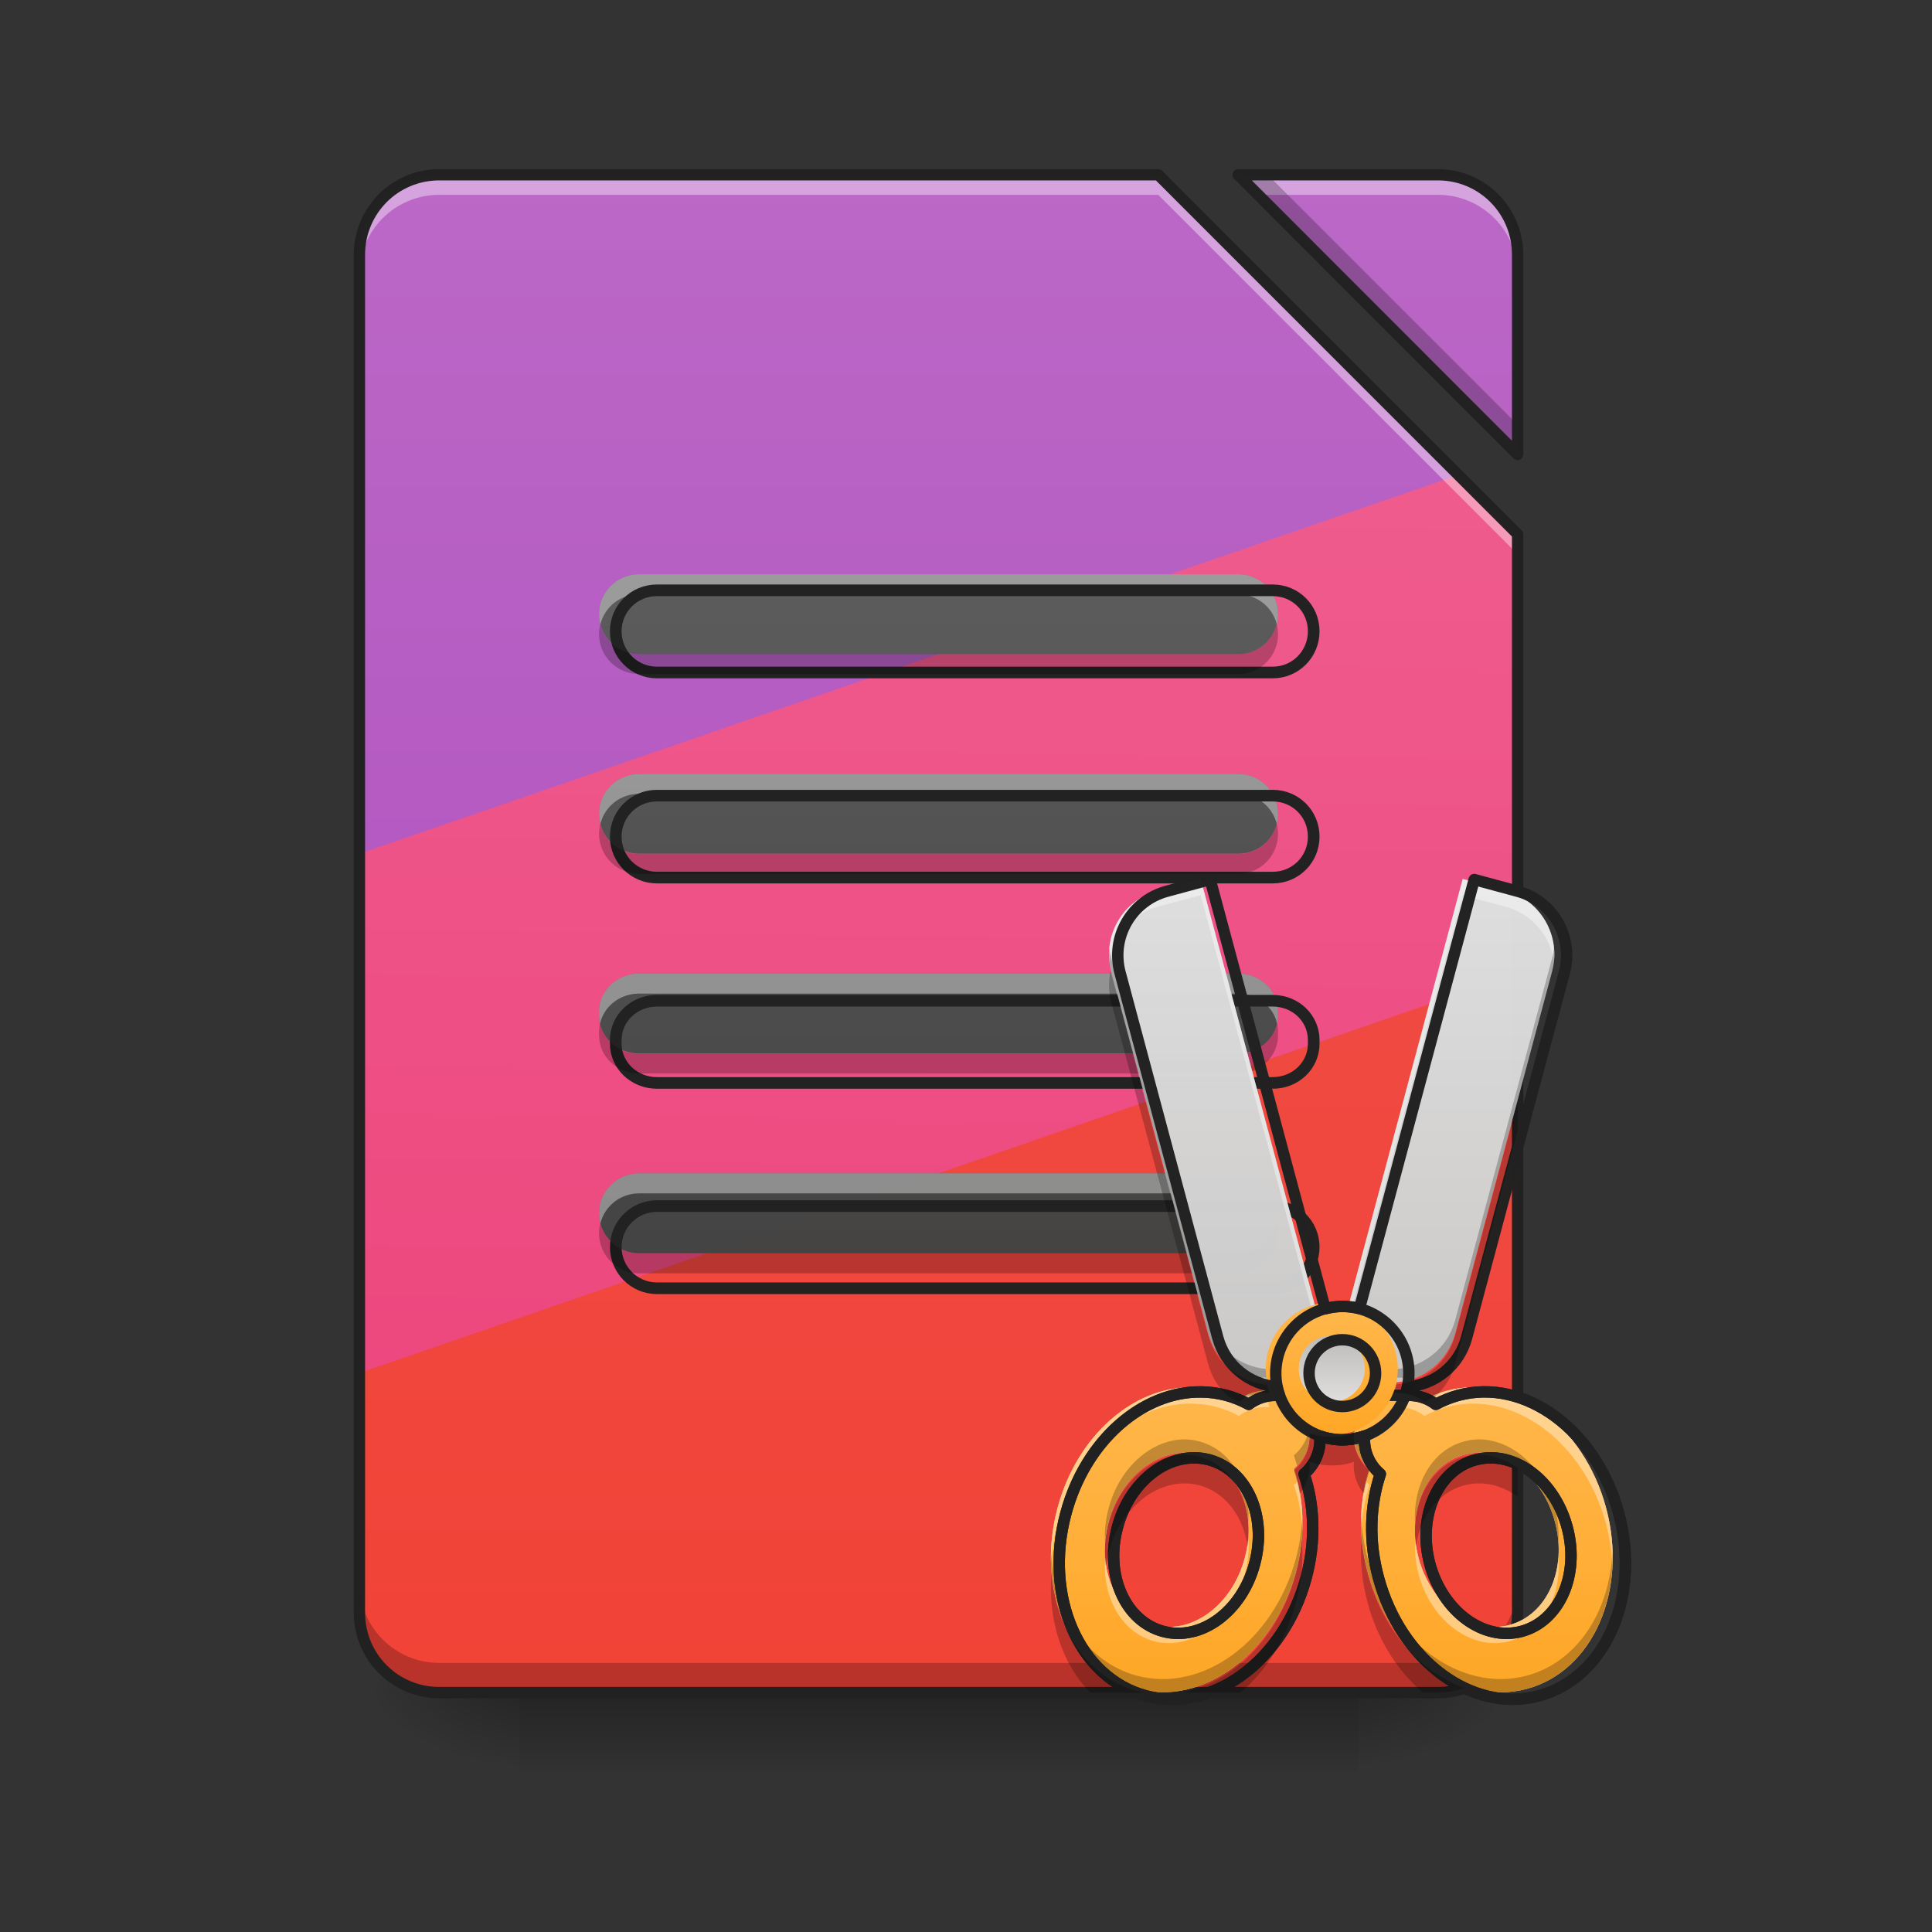 <?xml version="1.0" encoding="UTF-8"?>
<svg xmlns="http://www.w3.org/2000/svg" xmlns:xlink="http://www.w3.org/1999/xlink" width="32px" height="32px" viewBox="0 0 32 32" version="1.1">
<rect x="0" y="0" width="32" height="32" fill="#333333" stroke="none"/>
<defs>
<linearGradient id="linear0" gradientUnits="userSpaceOnUse" x1="254" y1="233.5" x2="254" y2="254.667" gradientTransform="matrix(0.063,0,0,0.063,-0,13.439)">
<stop offset="0" style="stop-color:rgb(0%,0%,0%);stop-opacity:0.275;"/>
<stop offset="1" style="stop-color:rgb(0%,0%,0%);stop-opacity:0;"/>
</linearGradient>
<radialGradient id="radial0" gradientUnits="userSpaceOnUse" cx="450.909" cy="189.579" fx="450.909" fy="189.579" r="21.167" gradientTransform="matrix(0,-0.078,-0.141,-0,48.823,63.595)">
<stop offset="0" style="stop-color:rgb(0%,0%,0%);stop-opacity:0.314;"/>
<stop offset="0.222" style="stop-color:rgb(0%,0%,0%);stop-opacity:0.275;"/>
<stop offset="1" style="stop-color:rgb(0%,0%,0%);stop-opacity:0;"/>
</radialGradient>
<radialGradient id="radial1" gradientUnits="userSpaceOnUse" cx="450.909" cy="189.579" fx="450.909" fy="189.579" r="21.167" gradientTransform="matrix(-0,0.078,0.141,0,-17.732,-7.527)">
<stop offset="0" style="stop-color:rgb(0%,0%,0%);stop-opacity:0.314;"/>
<stop offset="0.222" style="stop-color:rgb(0%,0%,0%);stop-opacity:0.275;"/>
<stop offset="1" style="stop-color:rgb(0%,0%,0%);stop-opacity:0;"/>
</radialGradient>
<radialGradient id="radial2" gradientUnits="userSpaceOnUse" cx="450.909" cy="189.579" fx="450.909" fy="189.579" r="21.167" gradientTransform="matrix(-0,-0.078,0.141,-0,-17.732,63.595)">
<stop offset="0" style="stop-color:rgb(0%,0%,0%);stop-opacity:0.314;"/>
<stop offset="0.222" style="stop-color:rgb(0%,0%,0%);stop-opacity:0.275;"/>
<stop offset="1" style="stop-color:rgb(0%,0%,0%);stop-opacity:0;"/>
</radialGradient>
<radialGradient id="radial3" gradientUnits="userSpaceOnUse" cx="450.909" cy="189.579" fx="450.909" fy="189.579" r="21.167" gradientTransform="matrix(0,0.078,-0.141,0,48.823,-7.527)">
<stop offset="0" style="stop-color:rgb(0%,0%,0%);stop-opacity:0.314;"/>
<stop offset="0.222" style="stop-color:rgb(0%,0%,0%);stop-opacity:0.275;"/>
<stop offset="1" style="stop-color:rgb(0%,0%,0%);stop-opacity:0;"/>
</radialGradient>
<filter id="alpha" filterUnits="objectBoundingBox" x="0%" y="0%" width="100%" height="100%">
  <feColorMatrix type="matrix" in="SourceGraphic" values="0 0 0 0 1 0 0 0 0 1 0 0 0 0 1 0 0 0 1 0"/>
</filter>
<mask id="mask0">
  <g filter="url(#alpha)">
<rect x="0" y="0" width="32" height="32" style="fill:rgb(0%,0%,0%);fill-opacity:0.99;stroke:none;"/>
  </g>
</mask>
<linearGradient id="linear1" gradientUnits="userSpaceOnUse" x1="940" y1="1695.118" x2="940" y2="175.118" gradientTransform="matrix(0.017,0,0,0.017,0,0)">
<stop offset="0" style="stop-color:rgb(95.686%,26.275%,21.176%);stop-opacity:1;"/>
<stop offset="1" style="stop-color:rgb(93.725%,32.549%,31.373%);stop-opacity:1;"/>
</linearGradient>
<clipPath id="clip1">
  <rect x="0" y="0" width="32" height="32"/>
</clipPath>
<g id="surface5" clip-path="url(#clip1)">
<path style=" stroke:none;fill-rule:nonzero;fill:url(#linear1);" d="M 7.277 2.895 C 6.543 2.895 5.953 3.484 5.953 4.219 L 5.953 26.711 C 5.953 27.445 6.543 28.035 7.277 28.035 L 23.816 28.035 C 24.547 28.035 25.137 27.445 25.137 26.711 L 25.137 8.852 L 19.184 2.895 Z M 20.508 2.895 L 25.137 7.527 L 25.137 4.219 C 25.137 3.484 24.547 2.895 23.816 2.895 Z M 20.508 2.895 "/>
</g>
<mask id="mask1">
  <g filter="url(#alpha)">
<rect x="0" y="0" width="32" height="32" style="fill:rgb(0%,0%,0%);fill-opacity:0.99;stroke:none;"/>
  </g>
</mask>
<linearGradient id="linear2" gradientUnits="userSpaceOnUse" x1="940" y1="1695.118" x2="960" y2="175.118" gradientTransform="matrix(0.017,0,0,0.017,0,0)">
<stop offset="0" style="stop-color:rgb(92.549%,25.098%,47.843%);stop-opacity:1;"/>
<stop offset="1" style="stop-color:rgb(94.118%,38.431%,57.255%);stop-opacity:1;"/>
</linearGradient>
<clipPath id="clip2">
  <rect x="0" y="0" width="32" height="32"/>
</clipPath>
<g id="surface8" clip-path="url(#clip2)">
<path style=" stroke:none;fill-rule:nonzero;fill:url(#linear2);" d="M 7.277 2.895 C 6.543 2.895 5.953 3.484 5.953 4.219 L 5.953 22.742 L 25.137 16.125 L 25.137 8.852 L 19.184 2.895 Z M 20.508 2.895 L 25.137 7.527 L 25.137 4.219 C 25.137 3.484 24.547 2.895 23.816 2.895 Z M 20.508 2.895 "/>
</g>
<mask id="mask2">
  <g filter="url(#alpha)">
<rect x="0" y="0" width="32" height="32" style="fill:rgb(0%,0%,0%);fill-opacity:0.99;stroke:none;"/>
  </g>
</mask>
<linearGradient id="linear3" gradientUnits="userSpaceOnUse" x1="940" y1="1695.118" x2="940" y2="175.118" gradientTransform="matrix(0.017,0,0,0.017,0,0)">
<stop offset="0" style="stop-color:rgb(67.059%,27.843%,73.725%);stop-opacity:1;"/>
<stop offset="1" style="stop-color:rgb(72.941%,40.784%,78.431%);stop-opacity:1;"/>
</linearGradient>
<clipPath id="clip3">
  <rect x="0" y="0" width="32" height="32"/>
</clipPath>
<g id="surface11" clip-path="url(#clip3)">
<path style=" stroke:none;fill-rule:nonzero;fill:url(#linear3);" d="M 7.277 2.895 C 6.543 2.895 5.953 3.484 5.953 4.219 L 5.953 14.141 L 24.152 7.867 L 19.184 2.895 Z M 20.508 2.895 L 23.945 6.336 L 25.137 7.527 L 25.137 4.219 C 25.137 3.484 24.547 2.895 23.816 2.895 Z M 20.508 2.895 "/>
</g>
<mask id="mask3">
  <g filter="url(#alpha)">
<rect x="0" y="0" width="32" height="32" style="fill:rgb(0%,0%,0%);fill-opacity:0.99;stroke:none;"/>
  </g>
</mask>
<clipPath id="clip4">
  <rect x="0" y="0" width="32" height="32"/>
</clipPath>
<g id="surface14" clip-path="url(#clip4)">
<path style=" stroke:none;fill-rule:nonzero;fill:rgb(100%,100%,100%);fill-opacity:0.392;" d="M 7.277 2.895 C 6.543 2.895 5.953 3.484 5.953 4.219 L 5.953 4.551 C 5.953 3.816 6.543 3.227 7.277 3.227 L 19.184 3.227 L 25.137 9.18 L 25.137 8.852 L 19.184 2.895 Z M 20.508 2.895 L 20.84 3.227 L 23.816 3.227 C 24.547 3.227 25.137 3.816 25.137 4.551 L 25.137 4.219 C 25.137 3.484 24.547 2.895 23.816 2.895 Z M 20.508 2.895 "/>
</g>
<mask id="mask4">
  <g filter="url(#alpha)">
<rect x="0" y="0" width="32" height="32" style="fill:rgb(0%,0%,0%);fill-opacity:0.99;stroke:none;"/>
  </g>
</mask>
<clipPath id="clip5">
  <rect x="0" y="0" width="32" height="32"/>
</clipPath>
<g id="surface17" clip-path="url(#clip5)">
<path style=" stroke:none;fill-rule:nonzero;fill:rgb(0%,0%,0%);fill-opacity:0.235;" d="M 20.508 2.895 L 25.137 7.527 L 25.137 7.035 L 20.996 2.895 Z M 5.953 26.219 L 5.953 26.711 C 5.953 27.445 6.543 28.035 7.277 28.035 L 23.816 28.035 C 24.547 28.035 25.137 27.445 25.137 26.711 L 25.137 26.219 C 25.137 26.953 24.547 27.543 23.816 27.543 L 7.277 27.543 C 6.543 27.543 5.953 26.953 5.953 26.219 Z M 5.953 26.219 "/>
</g>
<mask id="mask5">
  <g filter="url(#alpha)">
<rect x="0" y="0" width="32" height="32" style="fill:rgb(0%,0%,0%);fill-opacity:0.99;stroke:none;"/>
  </g>
</mask>
<clipPath id="clip6">
  <rect x="0" y="0" width="32" height="32"/>
</clipPath>
<g id="surface20" clip-path="url(#clip6)">
<path style=" stroke:none;fill-rule:nonzero;fill:rgb(12.941%,12.941%,12.941%);fill-opacity:1;" d="M 7.277 2.801 C 6.492 2.801 5.859 3.438 5.859 4.219 L 5.859 26.711 C 5.859 27.496 6.492 28.129 7.277 28.129 L 23.816 28.129 C 24.598 28.129 25.23 27.496 25.23 26.711 L 25.23 8.852 C 25.23 8.824 25.223 8.801 25.203 8.785 L 19.25 2.828 C 19.234 2.812 19.211 2.801 19.184 2.801 Z M 20.508 2.801 C 20.469 2.801 20.434 2.824 20.422 2.859 C 20.406 2.895 20.414 2.938 20.441 2.961 L 25.07 7.594 C 25.098 7.621 25.137 7.629 25.172 7.613 C 25.207 7.598 25.23 7.566 25.23 7.527 L 25.23 4.219 C 25.23 3.438 24.598 2.801 23.816 2.801 Z M 7.277 2.988 L 19.145 2.988 L 25.043 8.887 L 25.043 26.711 C 25.043 27.395 24.496 27.941 23.816 27.941 L 7.277 27.941 C 6.594 27.941 6.047 27.395 6.047 26.711 L 6.047 4.219 C 6.047 3.535 6.594 2.988 7.277 2.988 Z M 20.734 2.988 L 23.816 2.988 C 24.496 2.988 25.043 3.535 25.043 4.219 L 25.043 7.301 Z M 20.734 2.988 "/>
</g>
<mask id="mask6">
  <g filter="url(#alpha)">
<rect x="0" y="0" width="32" height="32" style="fill:rgb(0%,0%,0%);fill-opacity:0.99;stroke:none;"/>
  </g>
</mask>
<linearGradient id="linear4" gradientUnits="userSpaceOnUse" x1="248.708" y1="0.667" x2="248.708" y2="-221.583" gradientTransform="matrix(0.063,0,0,0.063,-0,21.377)">
<stop offset="0" style="stop-color:rgb(25.882%,25.882%,25.882%);stop-opacity:1;"/>
<stop offset="1" style="stop-color:rgb(38.039%,38.039%,38.039%);stop-opacity:1;"/>
</linearGradient>
<clipPath id="clip7">
  <rect x="0" y="0" width="32" height="32"/>
</clipPath>
<g id="surface23" clip-path="url(#clip7)">
<path style=" stroke:none;fill-rule:nonzero;fill:url(#linear4);" d="M 10.586 9.512 C 10.219 9.512 9.922 9.805 9.922 10.172 C 9.922 10.539 10.219 10.836 10.586 10.836 L 20.508 10.836 C 20.875 10.836 21.168 10.539 21.168 10.172 C 21.168 9.805 20.875 9.512 20.508 9.512 Z M 10.586 12.82 C 10.219 12.82 9.922 13.113 9.922 13.48 C 9.922 13.848 10.219 14.141 10.586 14.141 L 20.508 14.141 C 20.875 14.141 21.168 13.848 21.168 13.48 C 21.168 13.113 20.875 12.82 20.508 12.82 Z M 10.586 16.125 C 10.219 16.125 9.922 16.406 9.922 16.758 L 9.922 16.816 C 9.922 17.168 10.219 17.449 10.586 17.449 L 20.508 17.449 C 20.875 17.449 21.168 17.168 21.168 16.816 L 21.168 16.758 C 21.168 16.406 20.875 16.125 20.508 16.125 Z M 10.586 19.434 C 10.219 19.434 9.922 19.73 9.922 20.094 C 9.922 20.461 10.219 20.758 10.586 20.758 L 20.508 20.758 C 20.875 20.758 21.168 20.461 21.168 20.094 C 21.168 19.73 20.875 19.434 20.508 19.434 Z M 10.586 19.434 "/>
</g>
<mask id="mask7">
  <g filter="url(#alpha)">
<rect x="0" y="0" width="32" height="32" style="fill:rgb(0%,0%,0%);fill-opacity:0.99;stroke:none;"/>
  </g>
</mask>
<clipPath id="clip8">
  <rect x="0" y="0" width="32" height="32"/>
</clipPath>
<g id="surface26" clip-path="url(#clip8)">
<path style=" stroke:none;fill-rule:nonzero;fill:rgb(100%,100%,100%);fill-opacity:0.392;" d="M 10.586 9.512 C 10.219 9.512 9.922 9.805 9.922 10.172 C 9.922 10.23 9.93 10.285 9.945 10.34 C 10.016 10.051 10.273 9.844 10.586 9.844 L 20.508 9.844 C 20.816 9.844 21.074 10.051 21.148 10.34 C 21.16 10.285 21.168 10.23 21.168 10.172 C 21.168 9.805 20.875 9.512 20.508 9.512 Z M 10.586 12.82 C 10.219 12.82 9.922 13.113 9.922 13.48 C 9.922 13.539 9.93 13.594 9.945 13.645 C 10.016 13.359 10.273 13.148 10.586 13.148 L 20.508 13.148 C 20.816 13.148 21.074 13.359 21.148 13.645 C 21.16 13.594 21.168 13.539 21.168 13.48 C 21.168 13.113 20.875 12.82 20.508 12.82 Z M 10.586 16.125 C 10.219 16.125 9.922 16.406 9.922 16.758 L 9.922 16.816 C 9.922 16.863 9.93 16.91 9.938 16.953 C 10.004 16.668 10.266 16.457 10.586 16.457 L 20.508 16.457 C 20.824 16.457 21.09 16.668 21.152 16.953 C 21.164 16.91 21.168 16.863 21.168 16.816 L 21.168 16.758 C 21.168 16.406 20.875 16.125 20.508 16.125 Z M 10.586 19.434 C 10.219 19.434 9.922 19.73 9.922 20.094 C 9.922 20.152 9.93 20.207 9.945 20.262 C 10.016 19.977 10.273 19.766 10.586 19.766 L 20.508 19.766 C 20.816 19.766 21.074 19.977 21.148 20.262 C 21.16 20.207 21.168 20.152 21.168 20.094 C 21.168 19.73 20.875 19.434 20.508 19.434 Z M 10.586 19.434 "/>
</g>
<mask id="mask8">
  <g filter="url(#alpha)">
<rect x="0" y="0" width="32" height="32" style="fill:rgb(0%,0%,0%);fill-opacity:0.99;stroke:none;"/>
  </g>
</mask>
<clipPath id="clip9">
  <rect x="0" y="0" width="32" height="32"/>
</clipPath>
<g id="surface29" clip-path="url(#clip9)">
<path style="fill:none;stroke-width:11.339;stroke-linecap:round;stroke-linejoin:round;stroke:rgb(12.941%,12.941%,12.941%);stroke-opacity:1;stroke-miterlimit:4;" d="M 640.096 575.142 C 617.894 575.142 599.943 592.857 599.943 615.059 C 599.943 637.262 617.894 655.213 640.096 655.213 L 1240.039 655.213 C 1262.242 655.213 1279.957 637.262 1279.957 615.059 C 1279.957 592.857 1262.242 575.142 1240.039 575.142 Z M 640.096 775.202 C 617.894 775.202 599.943 792.916 599.943 815.119 C 599.943 837.322 617.894 855.037 640.096 855.037 L 1240.039 855.037 C 1262.242 855.037 1279.957 837.322 1279.957 815.119 C 1279.957 792.916 1262.242 775.202 1240.039 775.202 Z M 640.096 975.025 C 617.894 975.025 599.943 992.031 599.943 1013.289 L 599.943 1016.832 C 599.943 1038.09 617.894 1055.096 640.096 1055.096 L 1240.039 1055.096 C 1262.242 1055.096 1279.957 1038.09 1279.957 1016.832 L 1279.957 1013.289 C 1279.957 992.031 1262.242 975.025 1240.039 975.025 Z M 640.096 1175.085 C 617.894 1175.085 599.943 1193.036 599.943 1215.002 C 599.943 1237.205 617.894 1255.156 640.096 1255.156 L 1240.039 1255.156 C 1262.242 1255.156 1279.957 1237.205 1279.957 1215.002 C 1279.957 1193.036 1262.242 1175.085 1240.039 1175.085 Z M 640.096 1175.085 " transform="matrix(0.017,0,0,0.017,0,0)"/>
</g>
<mask id="mask9">
  <g filter="url(#alpha)">
<rect x="0" y="0" width="32" height="32" style="fill:rgb(0%,0%,0%);fill-opacity:0.99;stroke:none;"/>
  </g>
</mask>
<clipPath id="clip10">
  <rect x="0" y="0" width="32" height="32"/>
</clipPath>
<g id="surface32" clip-path="url(#clip10)">
<path style=" stroke:none;fill-rule:nonzero;fill:rgb(0%,0%,0%);fill-opacity:0.235;" d="M 9.941 10.34 C 9.93 10.391 9.922 10.445 9.922 10.504 C 9.922 10.871 10.219 11.164 10.586 11.164 L 20.508 11.164 C 20.875 11.164 21.168 10.871 21.168 10.504 C 21.168 10.445 21.16 10.391 21.148 10.34 C 21.074 10.625 20.816 10.836 20.508 10.836 L 10.586 10.836 C 10.273 10.836 10.016 10.625 9.941 10.34 Z M 9.941 13.648 C 9.93 13.699 9.922 13.754 9.922 13.812 C 9.922 14.176 10.219 14.473 10.586 14.473 L 20.508 14.473 C 20.875 14.473 21.168 14.176 21.168 13.812 C 21.168 13.754 21.16 13.699 21.148 13.648 C 21.074 13.934 20.816 14.145 20.508 14.145 L 10.586 14.145 C 10.273 14.145 10.016 13.934 9.941 13.648 Z M 9.938 16.953 C 9.93 16.996 9.922 17.043 9.922 17.09 L 9.922 17.148 C 9.922 17.5 10.219 17.781 10.586 17.781 L 20.508 17.781 C 20.875 17.781 21.168 17.5 21.168 17.148 L 21.168 17.09 C 21.168 17.043 21.164 16.996 21.152 16.953 C 21.09 17.238 20.824 17.453 20.508 17.453 L 10.586 17.453 C 10.266 17.453 10.004 17.238 9.938 16.953 Z M 9.941 20.262 C 9.93 20.316 9.922 20.371 9.922 20.426 C 9.922 20.793 10.219 21.09 10.586 21.09 L 20.508 21.09 C 20.875 21.09 21.168 20.793 21.168 20.426 C 21.168 20.371 21.16 20.316 21.148 20.262 C 21.074 20.547 20.816 20.758 20.508 20.758 L 10.586 20.758 C 10.273 20.758 10.016 20.547 9.941 20.262 Z M 9.941 20.262 "/>
</g>
<mask id="mask10">
  <g filter="url(#alpha)">
<rect x="0" y="0" width="32" height="32" style="fill:rgb(0%,0%,0%);fill-opacity:0.99;stroke:none;"/>
  </g>
</mask>
<linearGradient id="linear5" gradientUnits="userSpaceOnUse" x1="2480" y1="1695.118" x2="2480" y2="175.118" gradientTransform="matrix(0.009,0,0,0.009,-0.575,12.676)">
<stop offset="0" style="stop-color:rgb(74.118%,74.118%,74.118%);stop-opacity:1;"/>
<stop offset="1" style="stop-color:rgb(87.843%,87.843%,87.843%);stop-opacity:1;"/>
</linearGradient>
<clipPath id="clip11">
  <rect x="0" y="0" width="32" height="32"/>
</clipPath>
<g id="surface35" clip-path="url(#clip11)">
<path style=" stroke:none;fill-rule:nonzero;fill:url(#linear5);" d="M 19.887 14.559 L 19.18 14.75 C 18.594 14.906 18.25 15.504 18.406 16.09 L 20.012 22.086 C 20.137 22.547 20.535 22.859 20.984 22.895 C 20.996 22.941 21.008 22.992 21.027 23.039 C 21.004 23.035 20.984 23.035 20.965 23.035 C 20.797 23.035 20.645 23.09 20.52 23.184 C 20.406 23.121 20.281 23.07 20.152 23.035 C 19.059 22.742 17.883 23.605 17.516 24.977 C 17.148 26.344 17.734 27.68 18.828 27.973 C 19.922 28.266 21.098 27.398 21.465 26.031 C 21.625 25.43 21.602 24.832 21.43 24.328 C 21.59 24.191 21.691 23.992 21.691 23.766 C 21.691 23.746 21.691 23.723 21.691 23.703 C 21.805 23.742 21.93 23.766 22.059 23.766 C 22.188 23.766 22.312 23.742 22.426 23.703 C 22.426 23.723 22.422 23.746 22.422 23.766 C 22.422 23.992 22.523 24.191 22.684 24.328 C 22.516 24.832 22.488 25.43 22.652 26.031 C 23.02 27.398 24.195 28.266 25.289 27.973 C 26.383 27.68 26.969 26.344 26.602 24.977 C 26.234 23.605 25.059 22.742 23.965 23.035 C 23.836 23.07 23.711 23.121 23.594 23.184 C 23.473 23.09 23.32 23.035 23.152 23.035 C 23.133 23.035 23.109 23.035 23.09 23.039 C 23.105 22.992 23.121 22.941 23.129 22.895 C 23.582 22.859 23.977 22.547 24.102 22.086 L 25.707 16.09 C 25.863 15.504 25.52 14.906 24.934 14.75 L 24.227 14.559 L 22.34 21.609 C 22.25 21.586 22.156 21.574 22.059 21.574 C 21.961 21.574 21.867 21.59 21.777 21.613 Z M 19.633 24.062 C 19.711 24.062 19.789 24.074 19.867 24.094 C 20.492 24.262 20.828 25.023 20.617 25.805 C 20.41 26.586 19.738 27.082 19.113 26.914 C 18.488 26.746 18.152 25.984 18.363 25.203 C 18.543 24.52 19.082 24.055 19.633 24.062 Z M 24.484 24.062 C 25.035 24.055 25.57 24.52 25.754 25.203 C 25.965 25.984 25.629 26.746 25.004 26.914 C 24.379 27.082 23.707 26.586 23.496 25.805 C 23.289 25.023 23.625 24.262 24.25 24.094 C 24.328 24.074 24.406 24.062 24.484 24.062 Z M 24.484 24.062 "/>
</g>
<mask id="mask11">
  <g filter="url(#alpha)">
<rect x="0" y="0" width="32" height="32" style="fill:rgb(0%,0%,0%);fill-opacity:0.99;stroke:none;"/>
  </g>
</mask>
<linearGradient id="linear6" gradientUnits="userSpaceOnUse" x1="1200" y1="1695.118" x2="1200" y2="1095.118" gradientTransform="matrix(0.009,0,0,0.009,11.012,12.676)">
<stop offset="0" style="stop-color:rgb(100%,65.49%,14.902%);stop-opacity:1;"/>
<stop offset="1" style="stop-color:rgb(100%,71.765%,30.196%);stop-opacity:1;"/>
</linearGradient>
<clipPath id="clip12">
  <rect x="0" y="0" width="32" height="32"/>
</clipPath>
<g id="surface38" clip-path="url(#clip12)">
<path style=" stroke:none;fill-rule:nonzero;fill:url(#linear6);" d="M 19.738 22.98 C 18.777 22.965 17.836 23.777 17.516 24.977 C 17.148 26.344 17.734 27.68 18.828 27.973 C 19.922 28.266 21.098 27.398 21.465 26.031 C 21.625 25.43 21.602 24.832 21.43 24.328 C 21.59 24.191 21.691 23.992 21.691 23.766 C 21.691 23.746 21.691 23.723 21.691 23.703 C 21.805 23.742 21.93 23.766 22.059 23.766 C 22.188 23.766 22.312 23.742 22.426 23.703 C 22.426 23.723 22.422 23.746 22.422 23.766 C 22.422 23.992 22.523 24.191 22.684 24.328 C 22.516 24.832 22.488 25.43 22.652 26.031 C 23.02 27.398 24.195 28.266 25.289 27.973 C 26.383 27.68 26.969 26.344 26.602 24.977 C 26.234 23.605 25.059 22.742 23.965 23.035 C 23.836 23.07 23.711 23.121 23.594 23.184 C 23.473 23.09 23.32 23.035 23.152 23.035 C 23.133 23.035 23.109 23.035 23.09 23.039 C 23.09 23.039 23.09 23.035 23.09 23.035 C 23.082 23.035 23.07 23.035 23.059 23.035 L 21.023 23.035 C 21.023 23.035 21.027 23.039 21.027 23.039 C 21.004 23.035 20.984 23.035 20.965 23.035 C 20.797 23.035 20.645 23.09 20.52 23.184 C 20.406 23.121 20.281 23.07 20.152 23.035 C 20.016 23 19.875 22.98 19.738 22.98 Z M 19.633 24.062 C 19.711 24.062 19.789 24.074 19.867 24.094 C 20.492 24.262 20.828 25.023 20.617 25.805 C 20.41 26.586 19.738 27.082 19.113 26.914 C 18.488 26.746 18.152 25.984 18.363 25.203 C 18.543 24.52 19.082 24.055 19.633 24.062 Z M 24.484 24.062 C 25.035 24.055 25.57 24.52 25.754 25.203 C 25.965 25.984 25.629 26.746 25.004 26.914 C 24.379 27.082 23.707 26.586 23.496 25.805 C 23.289 25.023 23.625 24.262 24.25 24.094 C 24.328 24.074 24.406 24.062 24.484 24.062 Z M 24.484 24.062 "/>
</g>
<mask id="mask12">
  <g filter="url(#alpha)">
<rect x="0" y="0" width="32" height="32" style="fill:rgb(0%,0%,0%);fill-opacity:0.99;stroke:none;"/>
  </g>
</mask>
<clipPath id="clip13">
  <rect x="0" y="0" width="32" height="32"/>
</clipPath>
<g id="surface41" clip-path="url(#clip13)">
<path style=" stroke:none;fill-rule:nonzero;fill:rgb(100%,100%,100%);fill-opacity:0.392;" d="M 19.887 14.559 L 19.18 14.75 C 18.645 14.895 18.312 15.406 18.379 15.938 C 18.43 15.508 18.734 15.137 19.18 15.016 L 19.887 14.828 L 21.777 21.879 C 21.867 21.855 21.961 21.844 22.059 21.844 C 22.156 21.844 22.25 21.855 22.34 21.879 L 24.227 14.828 L 24.934 15.016 C 25.379 15.137 25.684 15.508 25.738 15.938 C 25.801 15.406 25.469 14.895 24.934 14.75 L 24.227 14.559 L 22.34 21.609 C 22.25 21.586 22.156 21.574 22.059 21.574 C 21.961 21.574 21.867 21.59 21.777 21.613 Z M 19.738 22.98 C 18.777 22.965 17.836 23.777 17.516 24.977 C 17.43 25.297 17.395 25.617 17.41 25.926 C 17.418 25.703 17.453 25.473 17.516 25.242 C 17.883 23.875 19.059 23.012 20.152 23.305 C 20.281 23.34 20.406 23.387 20.52 23.453 C 20.645 23.359 20.797 23.305 20.965 23.305 C 20.984 23.305 21.004 23.305 21.027 23.305 C 21.008 23.258 20.996 23.211 20.984 23.16 C 20.879 23.152 20.777 23.129 20.68 23.094 C 20.621 23.117 20.57 23.148 20.52 23.184 C 20.406 23.121 20.281 23.07 20.152 23.035 C 20.016 23 19.875 22.98 19.738 22.98 Z M 24.379 22.98 C 24.238 22.98 24.102 23 23.965 23.035 C 23.836 23.07 23.711 23.121 23.594 23.184 C 23.547 23.148 23.492 23.117 23.438 23.094 C 23.34 23.129 23.238 23.152 23.129 23.16 C 23.121 23.211 23.105 23.258 23.09 23.305 C 23.109 23.305 23.133 23.305 23.152 23.305 C 23.32 23.305 23.473 23.359 23.594 23.453 C 23.711 23.387 23.836 23.34 23.965 23.305 C 25.059 23.012 26.234 23.875 26.602 25.242 C 26.664 25.473 26.695 25.703 26.707 25.926 C 26.723 25.617 26.688 25.297 26.602 24.977 C 26.281 23.777 25.34 22.965 24.379 22.98 Z M 21.492 24.535 C 21.473 24.559 21.453 24.578 21.43 24.594 C 21.512 24.828 21.559 25.086 21.57 25.352 C 21.582 25.066 21.555 24.793 21.492 24.535 Z M 22.625 24.535 C 22.562 24.793 22.531 25.066 22.547 25.352 C 22.559 25.086 22.605 24.828 22.684 24.594 C 22.664 24.578 22.645 24.559 22.625 24.535 Z M 23.441 25.473 C 23.426 25.664 23.441 25.871 23.496 26.074 C 23.707 26.855 24.379 27.348 25.004 27.184 C 25.539 27.039 25.863 26.457 25.812 25.801 C 25.77 26.344 25.465 26.789 25.004 26.914 C 24.379 27.082 23.707 26.586 23.496 25.805 C 23.469 25.695 23.449 25.582 23.441 25.473 Z M 20.676 25.473 C 20.668 25.582 20.648 25.695 20.617 25.805 C 20.41 26.586 19.738 27.082 19.113 26.914 C 18.652 26.789 18.348 26.344 18.305 25.801 C 18.254 26.457 18.578 27.039 19.113 27.184 C 19.738 27.348 20.41 26.855 20.617 26.074 C 20.672 25.871 20.691 25.664 20.676 25.473 Z M 20.676 25.473 "/>
</g>
<mask id="mask13">
  <g filter="url(#alpha)">
<rect x="0" y="0" width="32" height="32" style="fill:rgb(0%,0%,0%);fill-opacity:0.99;stroke:none;"/>
  </g>
</mask>
<clipPath id="clip14">
  <rect x="0" y="0" width="32" height="32"/>
</clipPath>
<g id="surface44" clip-path="url(#clip14)">
<path style="fill:none;stroke-width:3;stroke-linecap:round;stroke-linejoin:round;stroke:rgb(12.941%,12.941%,12.941%);stroke-opacity:1;stroke-miterlimit:4;" d="M 315.782 152.652 C 300.409 152.402 285.348 165.401 280.223 184.587 C 274.349 206.46 283.723 227.833 301.221 232.52 C 318.72 237.207 337.53 223.333 343.405 201.46 C 345.967 191.836 345.592 182.275 342.842 174.213 C 345.405 172.026 347.029 168.838 347.029 165.214 C 347.029 164.901 347.029 164.526 347.029 164.214 C 348.842 164.839 350.841 165.214 352.904 165.214 C 354.966 165.214 356.966 164.839 358.778 164.214 C 358.778 164.526 358.716 164.901 358.716 165.214 C 358.716 168.838 360.341 172.026 362.903 174.213 C 360.216 182.275 359.778 191.836 362.403 201.46 C 368.277 223.333 387.088 237.207 404.586 232.52 C 422.085 227.833 431.459 206.46 425.584 184.587 C 419.71 162.651 400.899 148.84 383.401 153.527 C 381.339 154.09 379.339 154.902 377.464 155.902 C 375.527 154.402 373.089 153.527 370.402 153.527 C 370.09 153.527 369.715 153.527 369.402 153.59 C 369.402 153.59 369.402 153.527 369.402 153.527 C 369.277 153.527 369.09 153.527 368.902 153.527 L 336.343 153.527 C 336.343 153.527 336.405 153.59 336.405 153.59 C 336.03 153.527 335.718 153.527 335.405 153.527 C 332.718 153.527 330.281 154.402 328.281 155.902 C 326.469 154.902 324.469 154.09 322.407 153.527 C 320.219 152.965 317.97 152.652 315.782 152.652 Z M 314.095 169.963 C 315.345 169.963 316.595 170.151 317.845 170.463 C 327.844 173.15 333.218 185.337 329.844 197.836 C 326.531 210.334 315.782 218.271 305.783 215.584 C 295.784 212.897 290.41 200.71 293.784 188.211 C 296.659 177.275 305.283 169.838 314.095 169.963 Z M 391.713 169.963 C 400.524 169.838 409.086 177.275 412.023 188.211 C 415.398 200.71 410.023 212.897 400.024 215.584 C 390.025 218.271 379.276 210.334 375.902 197.836 C 372.589 185.337 377.964 173.15 387.963 170.463 C 389.213 170.151 390.463 169.963 391.713 169.963 Z M 391.713 169.963 " transform="matrix(0.063,0,0,0.063,0,13.439)"/>
</g>
<mask id="mask14">
  <g filter="url(#alpha)">
<rect x="0" y="0" width="32" height="32" style="fill:rgb(0%,0%,0%);fill-opacity:0.99;stroke:none;"/>
  </g>
</mask>
<clipPath id="clip15">
  <rect x="0" y="0" width="32" height="32"/>
</clipPath>
<g id="surface47" clip-path="url(#clip15)">
<path style=" stroke:none;fill-rule:nonzero;fill:rgb(0%,0%,0%);fill-opacity:0.235;" d="M 18.375 15.695 C 18.363 15.824 18.371 15.957 18.406 16.09 L 20.012 22.086 C 20.113 22.465 20.398 22.742 20.746 22.848 C 20.816 22.828 20.887 22.816 20.965 22.816 C 20.984 22.816 21.004 22.816 21.027 22.82 C 21.008 22.773 20.996 22.723 20.984 22.676 C 20.535 22.641 20.137 22.328 20.012 21.867 L 18.406 15.871 C 18.391 15.812 18.379 15.754 18.375 15.695 Z M 25.738 15.695 C 25.734 15.754 25.723 15.812 25.707 15.871 L 24.102 21.867 C 23.977 22.328 23.582 22.641 23.129 22.676 C 23.121 22.723 23.105 22.773 23.09 22.82 C 23.109 22.816 23.133 22.816 23.152 22.816 C 23.227 22.816 23.301 22.828 23.367 22.848 C 23.715 22.742 24 22.465 24.102 22.086 L 25.707 16.09 C 25.742 15.957 25.754 15.824 25.738 15.695 Z M 21.691 23.484 C 21.691 23.504 21.691 23.523 21.691 23.547 C 21.691 23.773 21.59 23.973 21.43 24.105 C 21.449 24.164 21.469 24.223 21.484 24.277 C 21.613 24.148 21.691 23.965 21.691 23.766 C 21.691 23.746 21.691 23.723 21.691 23.703 C 21.805 23.742 21.93 23.766 22.059 23.766 C 22.188 23.766 22.312 23.742 22.426 23.703 C 22.426 23.723 22.422 23.746 22.422 23.766 C 22.422 23.965 22.504 24.148 22.633 24.277 C 22.648 24.223 22.668 24.164 22.684 24.105 C 22.523 23.973 22.422 23.773 22.422 23.547 C 22.422 23.523 22.426 23.504 22.426 23.484 C 22.312 23.523 22.188 23.547 22.059 23.547 C 21.93 23.547 21.805 23.523 21.691 23.484 Z M 19.633 23.84 C 19.082 23.836 18.543 24.297 18.363 24.98 C 18.309 25.18 18.289 25.375 18.305 25.559 C 18.309 25.441 18.328 25.32 18.363 25.203 C 18.543 24.52 19.082 24.055 19.633 24.062 C 19.711 24.062 19.789 24.074 19.867 24.094 C 20.336 24.219 20.641 24.68 20.676 25.23 C 20.719 24.586 20.398 24.016 19.867 23.875 C 19.789 23.852 19.711 23.844 19.633 23.84 Z M 24.484 23.84 C 24.406 23.844 24.328 23.852 24.25 23.875 C 23.719 24.016 23.398 24.586 23.438 25.23 C 23.477 24.68 23.781 24.219 24.25 24.094 C 24.328 24.074 24.406 24.062 24.484 24.062 C 25.035 24.055 25.57 24.52 25.754 25.203 C 25.785 25.32 25.805 25.441 25.812 25.559 C 25.824 25.375 25.809 25.18 25.754 24.98 C 25.57 24.297 25.035 23.836 24.484 23.84 Z M 21.57 25.109 C 21.562 25.34 21.527 25.574 21.465 25.812 C 21.098 27.18 19.922 28.047 18.828 27.754 C 17.984 27.527 17.445 26.68 17.41 25.68 C 17.367 26.777 17.926 27.73 18.828 27.973 C 19.922 28.266 21.098 27.398 21.465 26.031 C 21.547 25.719 21.582 25.406 21.57 25.109 Z M 22.543 25.109 C 22.535 25.406 22.566 25.719 22.652 26.031 C 23.02 27.398 24.195 28.266 25.289 27.973 C 26.191 27.73 26.746 26.777 26.707 25.68 C 26.672 26.68 26.129 27.527 25.289 27.754 C 24.195 28.047 23.02 27.18 22.652 25.812 C 22.59 25.574 22.555 25.34 22.543 25.109 Z M 22.543 25.109 "/>
</g>
<mask id="mask15">
  <g filter="url(#alpha)">
<rect x="0" y="0" width="32" height="32" style="fill:rgb(0%,0%,0%);fill-opacity:0.99;stroke:none;"/>
  </g>
</mask>
<linearGradient id="linear7" gradientUnits="userSpaceOnUse" x1="656.167" y1="106.5" x2="656.167" y2="43" gradientTransform="matrix(0.034,0,0,0.034,-0.575,20.092)">
<stop offset="0" style="stop-color:rgb(100%,65.49%,14.902%);stop-opacity:1;"/>
<stop offset="1" style="stop-color:rgb(100%,71.765%,30.196%);stop-opacity:1;"/>
</linearGradient>
<clipPath id="clip16">
  <rect x="0" y="0" width="32" height="32"/>
</clipPath>
<g id="surface50" clip-path="url(#clip16)">
<path style=" stroke:none;fill-rule:nonzero;fill:url(#linear7);" d="M 22.059 21.574 C 22.664 21.574 23.152 22.066 23.152 22.672 C 23.152 23.273 22.664 23.766 22.059 23.766 C 21.453 23.766 20.965 23.273 20.965 22.672 C 20.965 22.066 21.453 21.574 22.059 21.574 Z M 22.059 21.574 "/>
</g>
<mask id="mask16">
  <g filter="url(#alpha)">
<rect x="0" y="0" width="32" height="32" style="fill:rgb(0%,0%,0%);fill-opacity:0.99;stroke:none;"/>
  </g>
</mask>
<linearGradient id="linear8" gradientUnits="userSpaceOnUse" x1="656.167" y1="106.5" x2="656.167" y2="43" gradientTransform="matrix(0.017,0,0,-0.017,10.742,23.96)">
<stop offset="0" style="stop-color:rgb(74.118%,74.118%,74.118%);stop-opacity:1;"/>
<stop offset="1" style="stop-color:rgb(87.843%,87.843%,87.843%);stop-opacity:1;"/>
</linearGradient>
<clipPath id="clip17">
  <rect x="0" y="0" width="32" height="32"/>
</clipPath>
<g id="surface53" clip-path="url(#clip17)">
<path style=" stroke:none;fill-rule:nonzero;fill:url(#linear8);" d="M 22.059 23.219 C 22.359 23.219 22.605 22.973 22.605 22.672 C 22.605 22.367 22.359 22.121 22.059 22.121 C 21.754 22.121 21.512 22.367 21.512 22.672 C 21.512 22.973 21.754 23.219 22.059 23.219 Z M 22.059 23.219 "/>
</g>
<mask id="mask17">
  <g filter="url(#alpha)">
<rect x="0" y="0" width="32" height="32" style="fill:rgb(0%,0%,0%);fill-opacity:0.99;stroke:none;"/>
  </g>
</mask>
<clipPath id="clip18">
  <rect x="0" y="0" width="32" height="32"/>
</clipPath>
<g id="surface56" clip-path="url(#clip18)">
<path style="fill:none;stroke-width:3;stroke-linecap:round;stroke-linejoin:round;stroke:rgb(12.941%,12.941%,12.941%);stroke-opacity:1;stroke-miterlimit:4;" d="M 318.157 17.915 L 306.846 20.977 C 297.472 23.477 291.972 33.039 294.472 42.413 L 320.157 138.341 C 322.157 145.716 328.531 150.715 335.718 151.278 C 335.905 152.027 336.093 152.84 336.405 153.59 C 336.03 153.527 335.718 153.527 335.405 153.527 C 332.718 153.527 330.281 154.402 328.281 155.902 C 326.469 154.902 324.469 154.09 322.407 153.527 C 304.908 148.84 286.098 162.651 280.223 184.587 C 274.349 206.46 283.723 227.833 301.221 232.52 C 318.72 237.207 337.53 223.333 343.405 201.46 C 345.967 191.836 345.592 182.275 342.842 174.213 C 345.405 172.026 347.029 168.838 347.029 165.214 C 347.029 164.901 347.029 164.526 347.029 164.214 C 348.842 164.839 350.841 165.214 352.904 165.214 C 354.966 165.214 356.966 164.839 358.778 164.214 C 358.778 164.526 358.716 164.901 358.716 165.214 C 358.716 168.838 360.341 172.026 362.903 174.213 C 360.216 182.275 359.778 191.836 362.403 201.46 C 368.277 223.333 387.088 237.207 404.586 232.52 C 422.085 227.833 431.459 206.46 425.584 184.587 C 419.71 162.651 400.899 148.84 383.401 153.527 C 381.339 154.09 379.339 154.902 377.464 155.902 C 375.527 154.402 373.089 153.527 370.402 153.527 C 370.09 153.527 369.715 153.527 369.402 153.59 C 369.652 152.84 369.902 152.027 370.027 151.278 C 377.276 150.715 383.588 145.716 385.588 138.341 L 411.273 42.413 C 413.773 33.039 408.274 23.477 398.899 20.977 L 387.588 17.915 L 357.403 130.717 C 355.966 130.342 354.466 130.155 352.904 130.155 C 351.341 130.155 349.842 130.405 348.404 130.779 Z M 314.095 169.963 C 315.345 169.963 316.595 170.151 317.845 170.463 C 327.844 173.15 333.218 185.337 329.844 197.836 C 326.531 210.334 315.782 218.271 305.783 215.584 C 295.784 212.897 290.41 200.71 293.784 188.211 C 296.659 177.275 305.283 169.838 314.095 169.963 Z M 391.713 169.963 C 400.524 169.838 409.086 177.275 412.023 188.211 C 415.398 200.71 410.023 212.897 400.024 215.584 C 390.025 218.271 379.276 210.334 375.902 197.836 C 372.589 185.337 377.964 173.15 387.963 170.463 C 389.213 170.151 390.463 169.963 391.713 169.963 Z M 391.713 169.963 " transform="matrix(0.063,0,0,0.063,0,13.439)"/>
</g>
<mask id="mask18">
  <g filter="url(#alpha)">
<rect x="0" y="0" width="32" height="32" style="fill:rgb(0%,0%,0%);fill-opacity:0.99;stroke:none;"/>
  </g>
</mask>
<clipPath id="clip19">
  <rect x="0" y="0" width="32" height="32"/>
</clipPath>
<g id="surface59" clip-path="url(#clip19)">
<path style="fill:none;stroke-width:3;stroke-linecap:round;stroke-linejoin:round;stroke:rgb(12.941%,12.941%,12.941%);stroke-opacity:1;stroke-miterlimit:4;" d="M 352.904 130.155 C 362.59 130.155 370.402 138.029 370.402 147.715 C 370.402 157.339 362.59 165.214 352.904 165.214 C 343.217 165.214 335.405 157.339 335.405 147.715 C 335.405 138.029 343.217 130.155 352.904 130.155 Z M 352.904 130.155 " transform="matrix(0.063,0,0,0.063,0,13.439)"/>
</g>
<mask id="mask19">
  <g filter="url(#alpha)">
<rect x="0" y="0" width="32" height="32" style="fill:rgb(0%,0%,0%);fill-opacity:0.99;stroke:none;"/>
  </g>
</mask>
<clipPath id="clip20">
  <rect x="0" y="0" width="32" height="32"/>
</clipPath>
<g id="surface62" clip-path="url(#clip20)">
<path style="fill:none;stroke-width:3;stroke-linecap:round;stroke-linejoin:round;stroke:rgb(12.941%,12.941%,12.941%);stroke-opacity:1;stroke-miterlimit:4;" d="M 352.904 -156.465 C 357.716 -156.465 361.653 -152.527 361.653 -147.715 C 361.653 -142.841 357.716 -138.904 352.904 -138.904 C 348.029 -138.904 344.155 -142.841 344.155 -147.715 C 344.155 -152.527 348.029 -156.465 352.904 -156.465 Z M 352.904 -156.465 " transform="matrix(0.063,0,0,-0.063,0,13.439)"/>
</g>
<mask id="mask20">
  <g filter="url(#alpha)">
<rect x="0" y="0" width="32" height="32" style="fill:rgb(0%,0%,0%);fill-opacity:0.99;stroke:none;"/>
  </g>
</mask>
<clipPath id="clip21">
  <rect x="0" y="0" width="32" height="32"/>
</clipPath>
<g id="surface65" clip-path="url(#clip21)">
<path style=" stroke:none;fill-rule:nonzero;fill:rgb(0%,0%,0%);fill-opacity:0.235;" d="M 18.395 16.078 C 18.359 16.246 18.359 16.422 18.406 16.602 L 20.012 22.594 C 20.07 22.812 20.191 23 20.352 23.137 C 20.41 23.16 20.465 23.188 20.52 23.219 C 20.645 23.125 20.797 23.07 20.965 23.07 C 20.984 23.07 21.004 23.07 21.027 23.074 C 21.008 23.027 20.996 22.977 20.984 22.93 C 20.535 22.895 20.137 22.582 20.012 22.121 L 18.406 16.125 C 18.402 16.109 18.398 16.094 18.395 16.078 Z M 25.137 18.25 L 24.102 22.121 C 23.977 22.582 23.582 22.895 23.129 22.93 C 23.121 22.977 23.105 23.027 23.09 23.074 C 23.109 23.07 23.133 23.07 23.152 23.07 C 23.32 23.07 23.473 23.125 23.594 23.219 C 23.648 23.188 23.703 23.164 23.762 23.141 C 23.922 23 24.043 22.816 24.102 22.594 L 25.137 18.727 Z M 21.691 23.738 C 21.691 23.758 21.691 23.777 21.691 23.801 C 21.691 24.027 21.59 24.227 21.43 24.359 C 21.473 24.48 21.504 24.609 21.527 24.738 C 21.633 24.613 21.691 24.449 21.691 24.273 C 21.691 24.254 21.691 24.234 21.691 24.211 C 21.805 24.254 21.93 24.273 22.059 24.273 C 22.188 24.273 22.312 24.254 22.426 24.211 C 22.426 24.234 22.422 24.254 22.422 24.273 C 22.422 24.449 22.484 24.613 22.59 24.738 C 22.613 24.609 22.645 24.48 22.684 24.359 C 22.523 24.227 22.422 24.027 22.422 23.801 C 22.422 23.777 22.426 23.758 22.426 23.738 C 22.312 23.777 22.188 23.801 22.059 23.801 C 21.93 23.801 21.805 23.777 21.691 23.738 Z M 19.633 24.094 C 19.082 24.09 18.543 24.551 18.363 25.234 C 18.297 25.477 18.285 25.715 18.316 25.938 C 18.328 25.863 18.34 25.785 18.363 25.711 C 18.543 25.027 19.082 24.562 19.633 24.57 C 19.711 24.57 19.789 24.582 19.867 24.602 C 20.301 24.719 20.594 25.121 20.664 25.613 C 20.762 24.918 20.434 24.277 19.867 24.129 C 19.789 24.105 19.711 24.098 19.633 24.094 Z M 24.484 24.094 C 24.406 24.098 24.328 24.105 24.25 24.129 C 23.684 24.277 23.355 24.918 23.453 25.613 C 23.523 25.121 23.816 24.719 24.25 24.602 C 24.328 24.582 24.406 24.57 24.484 24.57 C 24.711 24.566 24.938 24.645 25.137 24.789 L 25.137 24.312 C 24.938 24.172 24.711 24.094 24.484 24.094 Z M 21.562 25.488 C 21.551 25.68 21.516 25.871 21.465 26.066 C 21.18 27.125 20.414 27.879 19.578 28.035 L 20.547 28.035 C 20.965 27.68 21.297 27.164 21.465 26.543 C 21.562 26.184 21.59 25.824 21.562 25.488 Z M 22.551 25.488 C 22.523 25.828 22.555 26.184 22.652 26.543 C 22.816 27.164 23.152 27.68 23.57 28.035 L 23.816 28.035 C 23.969 28.035 24.117 28.008 24.258 27.957 C 23.531 27.703 22.902 27.004 22.652 26.066 C 22.602 25.871 22.566 25.68 22.551 25.488 Z M 17.414 26.062 C 17.355 26.848 17.598 27.574 18.062 28.035 L 18.949 28.035 C 18.91 28.027 18.871 28.016 18.828 28.008 C 18.023 27.789 17.492 27.008 17.414 26.062 Z M 17.414 26.062 "/>
</g>
</defs>
<g id="surface1">
<path style=" stroke:none;fill-rule:nonzero;fill:url(#linear0);" d="M 8.602 28.035 L 22.492 28.035 L 22.492 29.355 L 8.602 29.355 Z M 8.602 28.035 "/>
<path style=" stroke:none;fill-rule:nonzero;fill:url(#radial0);" d="M 22.492 28.035 L 25.137 28.035 L 25.137 26.711 L 22.492 26.711 Z M 22.492 28.035 "/>
<path style=" stroke:none;fill-rule:nonzero;fill:url(#radial1);" d="M 8.602 28.035 L 5.953 28.035 L 5.953 29.355 L 8.602 29.355 Z M 8.602 28.035 "/>
<path style=" stroke:none;fill-rule:nonzero;fill:url(#radial2);" d="M 8.602 28.035 L 5.953 28.035 L 5.953 26.711 L 8.602 26.711 Z M 8.602 28.035 "/>
<path style=" stroke:none;fill-rule:nonzero;fill:url(#radial3);" d="M 22.492 28.035 L 25.137 28.035 L 25.137 29.355 L 22.492 29.355 Z M 22.492 28.035 "/>
<use xlink:href="#surface5" mask="url(#mask0)"/>
<use xlink:href="#surface8" mask="url(#mask1)"/>
<use xlink:href="#surface11" mask="url(#mask2)"/>
<use xlink:href="#surface14" mask="url(#mask3)"/>
<use xlink:href="#surface17" mask="url(#mask4)"/>
<use xlink:href="#surface20" mask="url(#mask5)"/>
<use xlink:href="#surface23" mask="url(#mask6)"/>
<use xlink:href="#surface26" mask="url(#mask7)"/>
<use xlink:href="#surface29" mask="url(#mask8)"/>
<use xlink:href="#surface32" mask="url(#mask9)"/>
<use xlink:href="#surface35" mask="url(#mask10)"/>
<use xlink:href="#surface38" mask="url(#mask11)"/>
<use xlink:href="#surface41" mask="url(#mask12)"/>
<use xlink:href="#surface44" mask="url(#mask13)"/>
<use xlink:href="#surface47" mask="url(#mask14)"/>
<use xlink:href="#surface50" mask="url(#mask15)"/>
<use xlink:href="#surface53" mask="url(#mask16)"/>
<use xlink:href="#surface56" mask="url(#mask17)"/>
<use xlink:href="#surface59" mask="url(#mask18)"/>
<use xlink:href="#surface62" mask="url(#mask19)"/>
<use xlink:href="#surface65" mask="url(#mask20)"/>
</g>
</svg>
